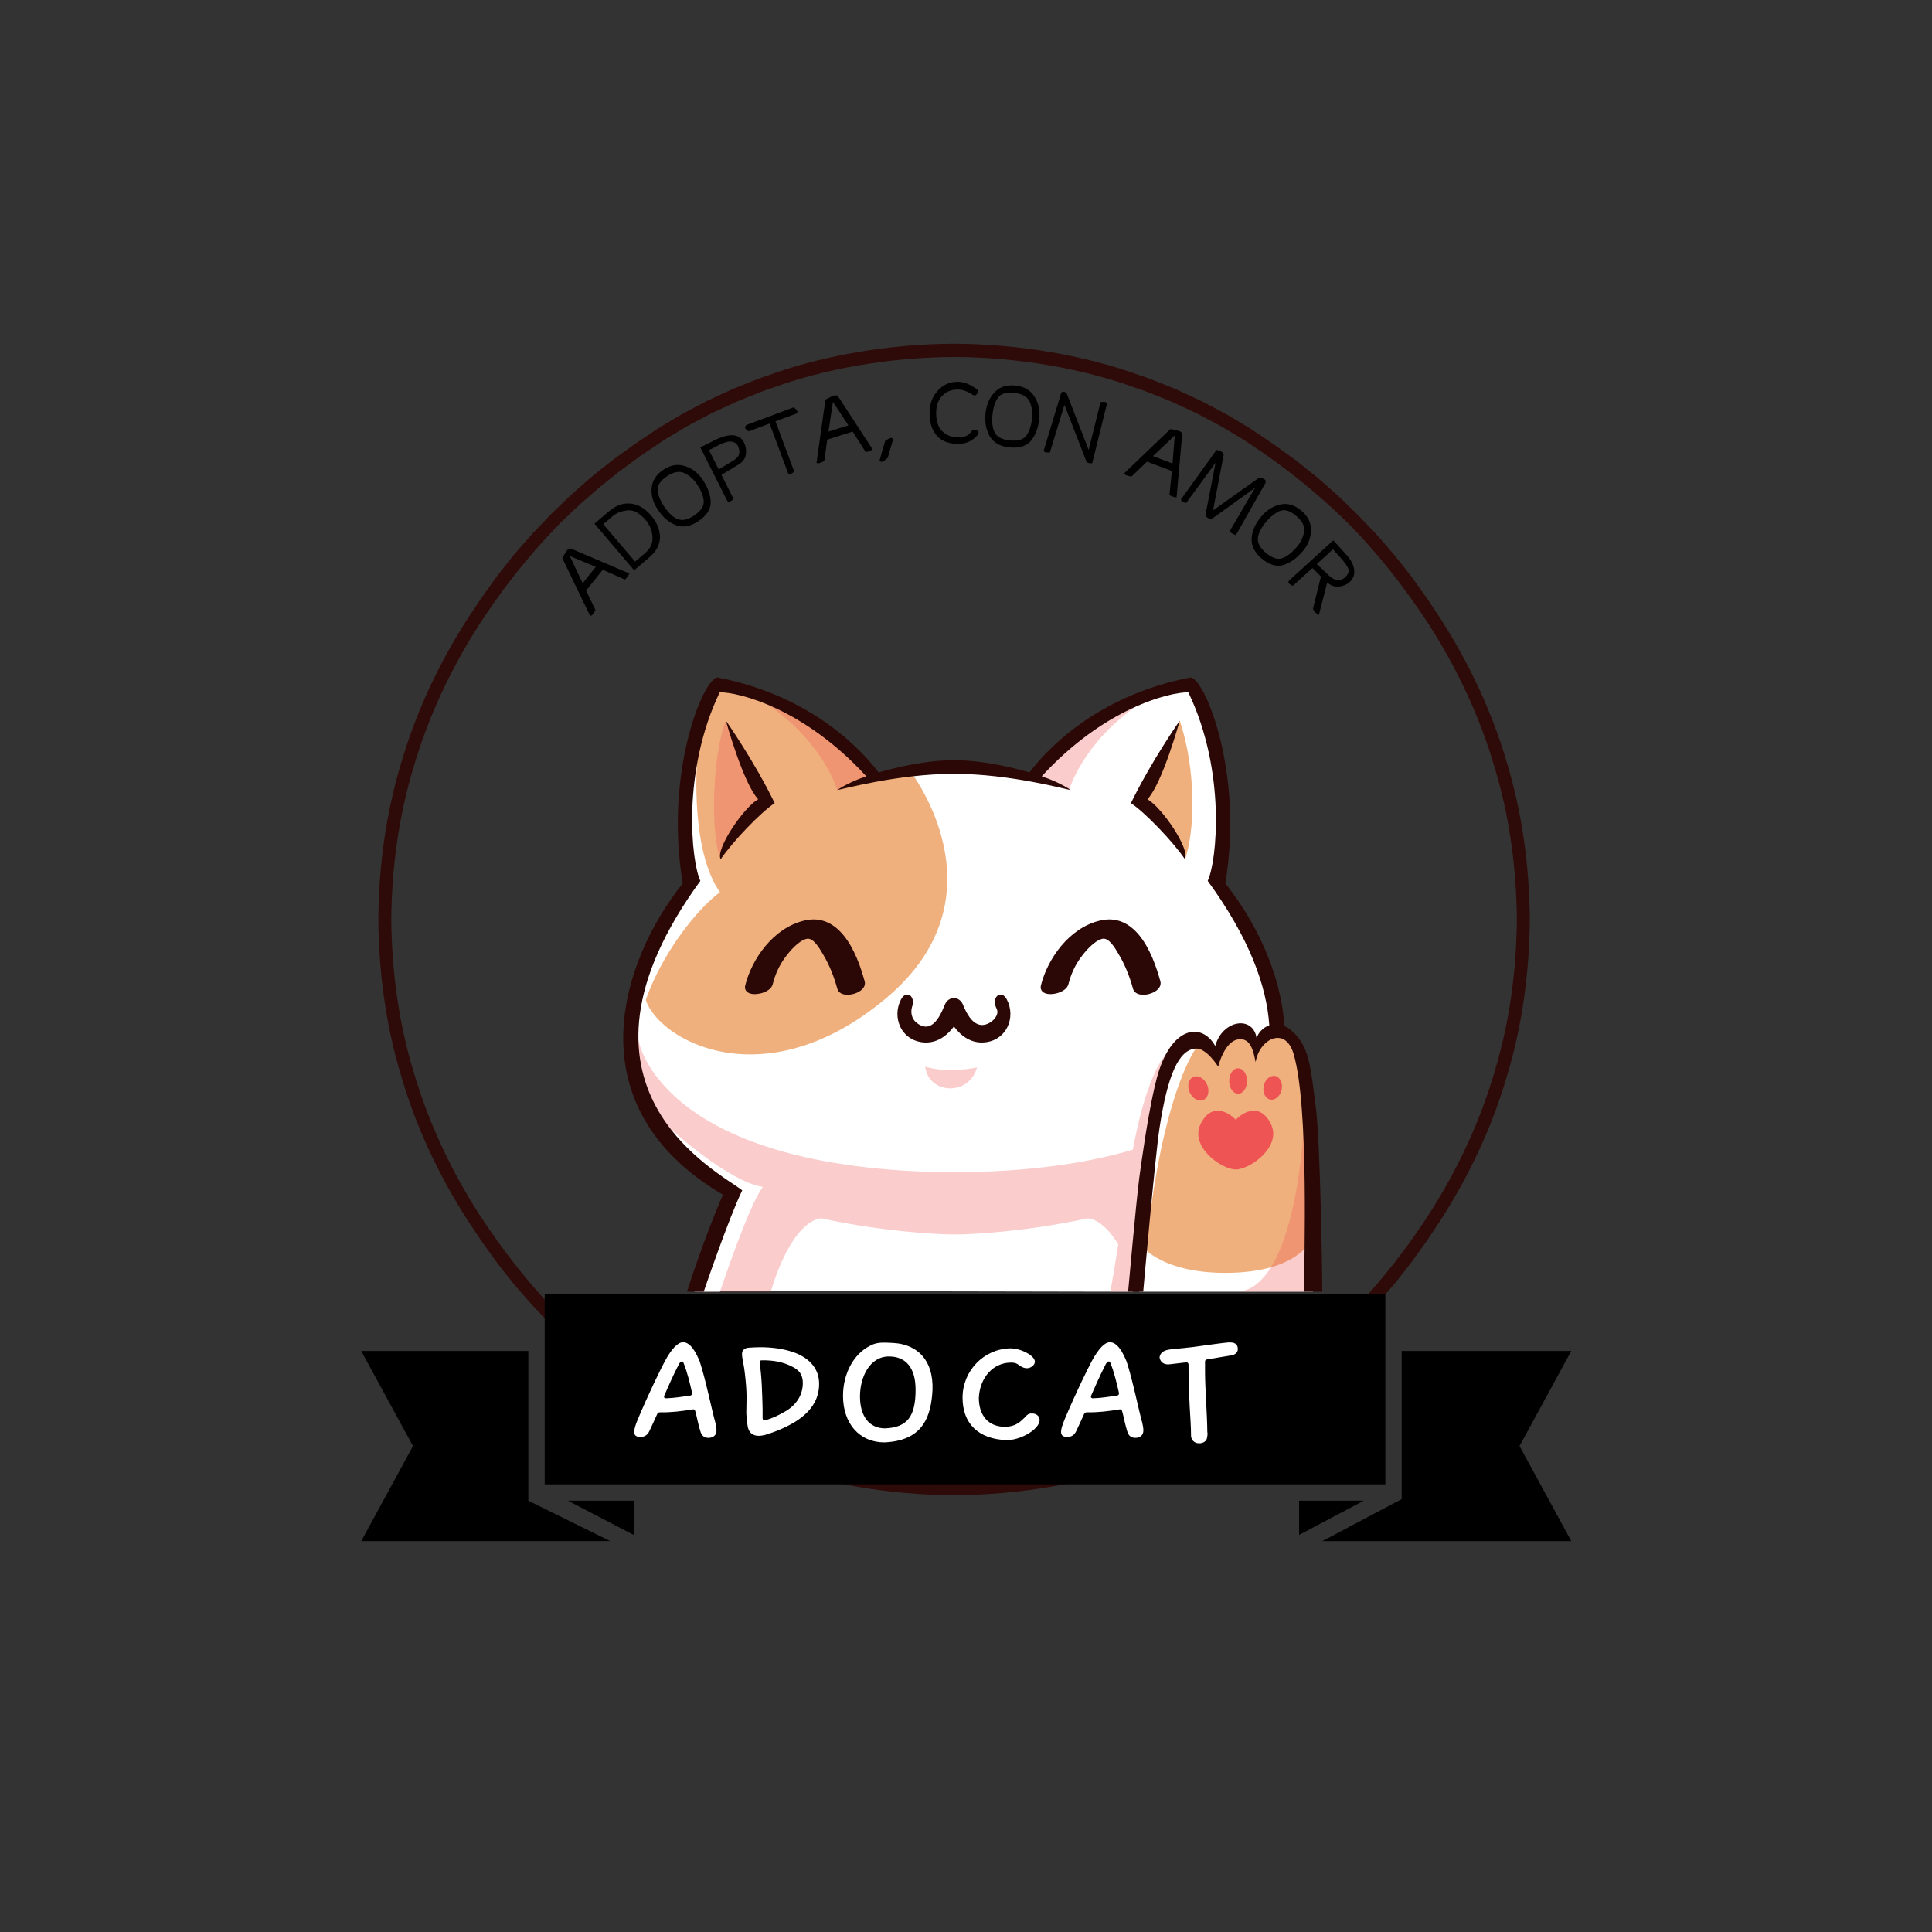 <svg xmlns="http://www.w3.org/2000/svg" xmlns:xlink="http://www.w3.org/1999/xlink" width="500" zoomAndPan="magnify" viewBox="0 0 375 375" height="500" preserveAspectRatio="xMidYMid meet" version="1.0"><rect x="0" y="0" width="375" height="375" fill="#333333" stroke="none"/><defs><g/><clipPath id="766a265f57"><path d="M 73.434 66.719 L 296.934 66.719 L 296.934 290.219 L 73.434 290.219 Z M 73.434 66.719 " clip-rule="nonzero"/></clipPath><clipPath id="6ccc8610e6"><path d="M 122 132 L 256 132 L 256 250.734 L 122 250.734 Z M 122 132 " clip-rule="nonzero"/></clipPath><clipPath id="0ecfc6d7b0"><path d="M 123 136 L 255 136 L 255 250.734 L 123 250.734 Z M 123 136 " clip-rule="nonzero"/></clipPath><clipPath id="38c4df9139"><path d="M 122 148 L 233 148 L 233 250.734 L 122 250.734 Z M 122 148 " clip-rule="nonzero"/></clipPath><clipPath id="5b9e9a8186"><path d="M 120 131.484 L 256.672 131.484 L 256.672 250.734 L 120 250.734 Z M 120 131.484 " clip-rule="nonzero"/></clipPath><clipPath id="66eddd01cc"><path d="M 256 262 L 305 262 L 305 299.133 L 256 299.133 Z M 256 262 " clip-rule="nonzero"/></clipPath><clipPath id="866903bf9d"><path d="M 105 251.133 L 269 251.133 L 269 289 L 105 289 Z M 105 251.133 " clip-rule="nonzero"/></clipPath><clipPath id="5f129e0ffe"><path d="M 70 262 L 119 262 L 119 299.133 L 70 299.133 Z M 70 262 " clip-rule="nonzero"/></clipPath></defs><g clip-path="url(#766a265f57)"><path fill="#2e0a08" d="M 290.02 208.266 C 287.188 217.91 282.859 227.062 277.492 235.492 C 273.059 242.352 268.02 248.797 262.355 254.664 C 261.625 255.465 260.809 256.18 260.027 256.938 C 259.238 257.68 258.469 258.445 257.664 259.172 L 255.207 261.305 L 253.98 262.375 L 252.707 263.387 L 250.164 265.418 C 249.305 266.074 248.414 266.699 247.543 267.344 C 245.816 268.664 243.984 269.824 242.188 271.043 C 241.93 271.219 241.656 271.402 241.371 271.594 C 241.078 271.77 240.777 271.949 240.457 272.141 C 239.824 272.52 239.145 272.93 238.418 273.363 C 236.98 274.262 235.285 275.113 233.453 276.086 C 232.992 276.324 232.527 276.582 232.039 276.816 C 231.551 277.047 231.051 277.277 230.543 277.512 C 229.523 277.984 228.469 278.473 227.379 278.977 C 225.145 279.848 222.816 280.895 220.277 281.711 C 210.254 285.344 197.742 287.59 185.184 287.645 C 172.629 287.59 160.117 285.344 150.094 281.711 C 147.551 280.895 145.227 279.848 142.992 278.977 C 141.902 278.473 140.848 277.984 139.828 277.512 C 139.32 277.277 138.82 277.047 138.328 276.816 C 137.84 276.586 137.379 276.324 136.918 276.086 C 135.086 275.113 133.387 274.262 131.953 273.363 C 131.227 272.93 130.547 272.52 129.91 272.141 C 129.594 271.953 129.289 271.77 128.996 271.594 C 128.715 271.402 128.441 271.219 128.184 271.047 C 121.363 266.574 114.953 261.496 109.129 255.793 C 102.984 249.656 97.613 242.781 92.879 235.492 C 87.508 227.062 83.184 217.91 80.348 208.266 C 77.398 198.648 76.035 188.559 75.945 178.469 C 76.035 168.375 77.398 158.285 80.348 148.672 C 83.184 139.023 87.508 129.871 92.875 121.445 C 97.309 114.586 102.348 108.137 108.012 102.273 C 108.746 101.473 109.562 100.754 110.34 100 C 111.129 99.258 111.898 98.488 112.707 97.766 L 115.16 95.629 L 116.387 94.562 L 117.66 93.551 L 120.203 91.52 C 121.066 90.859 121.953 90.238 122.828 89.594 C 124.551 88.273 126.387 87.113 128.184 85.891 C 128.441 85.715 128.711 85.535 128.996 85.344 C 129.289 85.168 129.594 84.984 129.91 84.793 C 130.543 84.414 131.227 84.008 131.953 83.574 C 133.387 82.672 135.086 81.824 136.918 80.848 C 137.379 80.613 137.84 80.352 138.328 80.117 C 138.82 79.891 139.316 79.66 139.828 79.422 C 140.848 78.953 141.902 78.465 142.992 77.961 C 145.223 77.086 147.551 76.039 150.09 75.227 C 160.117 71.59 172.629 69.344 185.184 69.293 C 197.738 69.344 210.254 71.59 220.277 75.227 C 222.816 76.039 225.145 77.086 227.379 77.961 C 228.469 78.465 229.523 78.953 230.539 79.422 C 231.051 79.66 231.551 79.891 232.039 80.117 C 232.527 80.352 232.988 80.613 233.449 80.848 C 235.281 81.824 236.98 82.672 238.414 83.574 C 239.141 84.008 239.824 84.414 240.457 84.793 C 240.773 84.984 241.078 85.168 241.371 85.344 C 241.656 85.535 241.926 85.715 242.188 85.891 C 249.008 90.359 255.414 95.438 261.242 101.141 C 267.383 107.277 272.754 114.152 277.492 121.441 C 282.859 129.871 287.188 139.023 290.02 148.672 C 292.973 158.285 294.336 168.375 294.422 178.469 C 294.336 188.559 292.973 198.648 290.02 208.266 Z M 296.934 178.395 L 296.93 178.383 C 296.84 168.082 295.453 157.77 292.453 147.941 C 289.566 138.078 285.145 128.719 279.629 120.121 L 276.98 116.137 C 276.98 116.137 276.215 115.066 275.066 113.461 C 273.961 111.82 272.266 109.801 270.652 107.723 C 268.91 105.75 267.238 103.711 265.832 102.324 C 264.469 100.898 263.559 99.949 263.559 99.949 C 263.559 99.949 263.328 99.715 262.914 99.316 C 262.5 98.914 261.91 98.344 261.199 97.66 C 259.816 96.25 257.805 94.551 255.836 92.805 C 254.824 91.965 253.781 91.16 252.82 90.387 C 252.34 90.004 251.871 89.633 251.43 89.281 C 250.973 88.949 250.539 88.637 250.137 88.348 C 248.535 87.191 247.469 86.426 247.469 86.426 C 247.469 86.426 247.238 86.234 246.863 85.992 C 246.488 85.742 245.992 85.41 245.496 85.078 C 244.504 84.414 243.512 83.75 243.512 83.75 C 243.246 83.57 242.969 83.383 242.68 83.188 C 242.379 83.004 242.07 82.816 241.746 82.621 C 241.098 82.23 240.398 81.812 239.66 81.367 C 238.191 80.445 236.457 79.57 234.582 78.574 C 234.109 78.328 233.637 78.062 233.137 77.824 C 232.637 77.59 232.125 77.352 231.605 77.109 C 230.562 76.625 229.484 76.125 228.367 75.609 C 226.086 74.711 223.703 73.641 221.102 72.805 C 210.844 69.078 198.031 66.77 185.184 66.719 C 172.336 66.77 159.527 69.078 149.266 72.805 C 146.668 73.641 144.285 74.711 142 75.609 C 140.887 76.125 139.805 76.625 138.762 77.109 C 138.242 77.352 137.73 77.59 137.23 77.824 C 136.73 78.062 136.258 78.328 135.785 78.574 C 133.91 79.57 132.176 80.445 130.711 81.367 C 129.969 81.812 129.273 82.234 128.621 82.621 C 128.301 82.816 127.988 83.008 127.691 83.188 C 127.398 83.383 127.121 83.57 126.855 83.75 C 126.855 83.75 125.863 84.414 124.871 85.078 C 124.375 85.41 123.879 85.742 123.508 85.992 C 123.133 86.234 122.898 86.426 122.898 86.426 C 122.898 86.426 121.832 87.191 120.23 88.348 C 119.832 88.637 119.398 88.949 118.941 89.281 C 118.496 89.633 118.031 90.004 117.547 90.387 C 116.586 91.16 115.547 91.965 114.535 92.805 C 112.562 94.551 110.555 96.25 109.168 97.66 C 108.461 98.344 107.871 98.914 107.457 99.316 C 107.039 99.715 106.812 99.949 106.812 99.949 C 106.812 99.949 105.902 100.898 104.535 102.324 C 103.129 103.711 101.461 105.75 99.719 107.723 C 98.102 109.801 96.406 111.82 95.305 113.461 C 94.152 115.066 93.387 116.141 93.387 116.141 L 90.738 120.121 C 85.227 128.719 80.805 138.078 77.918 147.941 C 74.914 157.77 73.527 168.082 73.438 178.387 L 73.438 178.395 L 73.434 178.469 L 73.438 178.543 L 73.438 178.551 C 73.527 188.855 74.914 199.164 77.918 208.996 C 80.805 218.855 85.227 228.219 90.738 236.812 L 93.387 240.797 C 93.387 240.797 94.156 241.867 95.305 243.477 C 96.41 245.113 98.102 247.137 99.719 249.215 C 101.461 251.188 103.129 253.223 104.535 254.613 C 105.902 256.035 106.812 256.988 106.812 256.988 C 106.812 256.988 107.039 257.223 107.457 257.621 C 107.871 258.02 108.461 258.594 109.168 259.277 C 110.555 260.688 112.562 262.387 114.535 264.129 C 115.547 264.969 116.586 265.773 117.547 266.547 C 118.031 266.934 118.496 267.305 118.941 267.656 C 119.398 267.984 119.832 268.297 120.23 268.586 C 121.832 269.742 122.898 270.512 122.898 270.512 C 122.898 270.512 123.133 270.699 123.508 270.941 C 123.879 271.191 124.375 271.523 124.871 271.855 C 125.863 272.523 126.859 273.188 126.859 273.188 C 127.121 273.363 127.398 273.555 127.691 273.746 C 127.988 273.93 128.301 274.117 128.625 274.312 C 129.273 274.703 129.969 275.121 130.711 275.566 C 132.176 276.492 133.914 277.363 135.789 278.363 C 136.258 278.605 136.734 278.875 137.23 279.113 C 137.73 279.348 138.242 279.586 138.762 279.828 C 139.805 280.309 140.887 280.809 142 281.328 C 144.285 282.227 146.668 283.297 149.266 284.133 C 159.527 287.859 172.336 290.168 185.184 290.219 C 198.031 290.168 210.844 287.859 221.105 284.133 C 223.703 283.297 226.086 282.223 228.371 281.324 C 229.484 280.809 230.562 280.309 231.605 279.828 C 232.125 279.586 232.637 279.348 233.141 279.113 C 233.637 278.875 234.109 278.605 234.582 278.363 C 236.457 277.363 238.191 276.492 239.66 275.566 C 240.402 275.121 241.098 274.703 241.746 274.312 C 242.07 274.117 242.383 273.93 242.68 273.746 C 242.969 273.551 243.246 273.363 243.512 273.188 C 243.512 273.188 244.504 272.523 245.496 271.855 C 245.992 271.523 246.488 271.191 246.863 270.941 C 247.238 270.699 247.469 270.512 247.469 270.512 C 247.469 270.512 248.535 269.742 250.137 268.586 C 250.539 268.297 250.973 267.984 251.43 267.656 C 251.871 267.305 252.34 266.934 252.82 266.547 C 253.781 265.773 254.824 264.969 255.836 264.129 C 257.805 262.387 259.816 260.688 261.199 259.277 C 261.91 258.594 262.5 258.02 262.914 257.621 C 263.328 257.223 263.559 256.988 263.559 256.988 C 263.559 256.988 264.469 256.035 265.832 254.613 C 267.238 253.223 268.91 251.188 270.652 249.215 C 272.266 247.137 273.961 245.113 275.066 243.477 C 276.215 241.867 276.98 240.797 276.98 240.797 L 279.629 236.812 C 285.145 228.219 289.566 218.855 292.453 208.996 C 295.453 199.164 296.84 188.855 296.93 178.551 L 296.934 178.543 L 296.934 178.395 " fill-opacity="1" fill-rule="nonzero"/></g><g clip-path="url(#6ccc8610e6)"><path fill="#ffffff" d="M 255.336 241.426 L 254.859 250.723 L 221.113 250.723 L 221.711 241.426 Z M 247.59 200.684 C 247.59 200.684 248.449 185.504 235.719 169.777 C 238.637 155.246 234.723 135.777 231.012 132.914 C 223.996 133.324 209.348 138.473 201.211 151.422 C 192.973 148.48 181.344 147.703 169.617 150.641 C 169.617 150.641 155.738 136.02 139.461 132.914 C 131.566 138.691 134.039 166.84 133.957 170.379 C 128.453 180.219 107.633 210.289 141.855 231.379 C 137.309 243.105 135.5 250.559 135.5 250.559 L 219.879 250.723 C 219.879 250.723 221.438 234.23 223.113 226.07 C 224.789 217.91 226.348 204.223 229.93 202.621 C 233.512 201.016 236.312 204.82 236.312 204.82 C 236.312 204.82 240.359 194.859 243.523 203.742 C 242.613 200.379 247.59 200.684 247.59 200.684 Z M 247.59 200.684 " fill-opacity="1" fill-rule="nonzero"/></g><path fill="#efb07d" d="M 225.301 213.344 C 227.934 200.02 233.32 201.34 236.312 204.82 C 236.789 200.738 241.098 199.418 243.609 202.66 C 253.305 193.059 254.859 221.547 254.859 221.547 L 254.859 239.984 C 254.859 239.984 252.688 247.066 237.809 247.066 C 224.824 247.066 221.113 241.305 221.113 241.305 C 221.113 241.305 222.668 226.664 225.301 213.344 Z M 170.035 150.812 C 167.164 146.504 148.676 131.484 139.703 132.93 C 129.531 144.691 134.438 170.379 134.438 170.379 C 134.438 170.379 126.035 181.645 125.035 192.531 C 125.359 200.562 147.125 214.625 172.012 193.734 C 195.66 173.879 176.617 149.613 176.617 149.613 C 176.617 149.613 173.387 149.84 170.035 150.812 Z M 228.98 139.891 L 221.113 155.895 C 221.113 155.895 228.141 161.734 229.992 166.773 C 231.844 161.973 232.336 149.73 228.98 139.891 Z M 228.98 139.891 " fill-opacity="1" fill-rule="nonzero"/><g clip-path="url(#0ecfc6d7b0)"><path fill="#ef5454" d="M 254.859 250.723 C 254.859 250.723 254.859 250.723 240.32 250.723 C 251.629 249.695 253.008 219.105 253.008 219.105 Z M 148.16 155.895 C 148.16 155.895 141.934 142.93 140.898 139.891 C 138.266 146.293 137.832 162.293 139.883 166.773 C 143.922 161.844 148.16 155.895 148.16 155.895 Z M 219.941 250.723 C 221.273 242.355 223.102 230.848 224.574 221.57 C 224.566 221.57 224.559 221.574 224.551 221.578 L 226.059 204.918 C 225.961 205.035 225.84 205.199 225.691 205.414 C 224.551 207.066 221.969 211.828 219.883 223.145 C 211.34 225.695 200.086 227.449 185.27 227.551 C 127.828 227.156 123.918 201.891 123.918 201.891 C 123.918 201.891 122.879 205.301 125.086 210.863 C 124.441 210.32 123.953 209.887 123.684 209.621 C 125.375 222.383 141.938 232.227 141.938 232.227 L 135.5 250.723 C 135.5 250.723 142.254 250.723 149.594 250.723 C 154.062 236.094 159.461 236.48 159.461 236.48 C 170.707 238.949 181.504 239.613 185.27 239.613 C 189.039 239.613 199.836 238.949 211.082 236.48 C 211.082 236.48 213.844 236.285 217.051 241.52 C 215.883 248.973 215.508 250.715 215.508 250.715 Z M 200.902 151.422 L 207.527 153.332 C 207.527 153.332 210 144.406 220.809 136.867 C 213.27 138.93 205.133 144.395 200.902 151.422 Z M 149.207 136.867 C 160.02 144.406 162.492 153.332 162.492 153.332 L 169.113 151.422 C 164.887 144.395 156.746 138.93 149.207 136.867 Z M 189.641 207.184 C 189.641 207.184 184.219 208.434 179.59 207.047 C 180.227 212.383 188.047 212.863 189.641 207.184 Z M 189.641 207.184 " fill-opacity="0.298" fill-rule="nonzero"/></g><g clip-path="url(#38c4df9139)"><path fill="#ffffff" d="M 135.266 148.461 C 135.266 148.461 134.055 165.184 139.75 173.18 C 133.719 177.578 123.379 191.867 123.672 203.5 C 121.395 195.941 124.66 183.016 133.676 171.457 C 132.762 164.613 133.676 155.203 135.266 148.461 Z M 223.348 234.914 C 226.578 210.879 232.098 203.52 232.098 203.52 C 223.016 201.062 222.512 224.223 223.348 234.914 Z M 130.148 219.105 C 130.148 219.105 141.258 229.305 148.078 230.383 C 145.328 233.863 139.75 250.723 139.75 250.723 L 134.797 250.723 L 141.258 231.824 C 141.258 231.824 130.402 226.434 130.148 219.105 Z M 130.148 219.105 " fill-opacity="1" fill-rule="nonzero"/></g><g clip-path="url(#5b9e9a8186)"><path fill="#2b0806" d="M 256.652 250.723 C 255.129 250.723 253.125 250.723 253.125 250.723 C 253.094 244.875 254.121 214.664 251.062 204.484 C 249.445 199.098 244.402 201.672 243.719 206.16 C 243.262 203.906 242.742 201.484 240.449 201.727 C 237.613 202.02 236.453 207.043 236.453 207.043 C 236.453 207.043 234.18 203.383 232.098 203.52 C 228.809 203.738 226.645 208.582 225.066 218.898 C 224.18 224.695 221.898 250.723 221.898 250.723 L 218.965 250.723 C 218.965 250.723 220.578 232.781 221.098 228.895 L 221.109 228.785 L 221.527 225.754 C 222.473 219.094 223.527 213.055 224.539 209.234 C 227.184 199.289 233.176 198.242 235.879 203.02 C 237.266 197.898 243.281 197.043 243.914 201.551 C 244.113 200.609 245.051 199.477 246.367 199.004 C 245.844 191.324 242.492 182.059 234.414 170.977 C 236.18 167.254 238.062 149.75 230.648 134.371 C 226.898 134.371 214.336 137.449 202.207 150.672 C 204.27 151.387 206.207 152.262 207.832 153.332 C 207.328 153.352 196.25 150.199 185.176 150.199 C 174.098 150.199 163.023 153.352 162.52 153.332 C 164.145 152.262 166.082 151.387 168.141 150.672 C 156.016 137.449 143.453 134.371 139.703 134.371 C 132.285 149.75 134.172 167.254 135.938 170.977 C 106.676 211.129 139.406 227.398 144.07 231.043 C 141.438 236.445 136.59 250.723 136.59 250.723 L 133.34 250.723 C 133.34 250.723 136.484 240.773 140.312 231.891 C 111.102 214.664 120.555 186.457 132.523 171.457 C 128.934 150.215 136.352 131.969 139.223 131.484 C 158.254 135.137 167.977 146.508 170.523 149.926 C 173.941 148.965 179.555 147.562 185.176 147.559 C 190.785 147.559 196.402 148.961 199.828 149.926 C 202.371 146.508 212.098 135.137 231.125 131.484 C 234 131.969 241.418 150.215 237.828 171.457 C 243.508 178.574 248.613 188.668 249.297 199.148 C 250.281 199.586 251.32 200.441 252.34 201.902 C 254.242 204.629 254.531 208.148 255.43 215.234 C 256.258 221.777 256.652 246.855 256.652 250.723 Z M 228.98 139.891 C 228.98 139.891 223.523 147.637 219.512 155.887 C 222.203 157.652 227.734 163.414 229.992 166.773 C 231.059 164.855 225.531 156.711 222.715 155.133 C 225.645 152.012 228.98 139.891 228.98 139.891 Z M 140.898 139.891 C 140.898 139.891 146.355 147.637 150.367 155.887 C 147.676 157.652 142.145 163.414 139.883 166.773 C 138.82 164.855 144.348 156.711 147.16 155.133 C 144.23 152.012 140.898 139.891 140.898 139.891 Z M 156.121 178.68 C 150.031 180.121 145.902 186.219 144.645 191.273 C 144.453 192.043 144.867 192.656 145.719 192.867 C 147.102 193.215 149.617 192.508 149.988 191.023 C 150.473 189.078 151.293 187.316 152.434 185.781 C 153.289 184.625 154.965 182.629 156.543 182.23 C 157.812 181.914 159.027 183.996 159.68 185.113 L 159.832 185.379 C 160.949 187.27 161.855 189.461 162.516 191.895 C 162.75 192.746 163.586 193.082 164.508 193.082 C 164.895 193.082 165.297 193.023 165.676 192.918 C 167.227 192.496 168.113 191.484 167.832 190.461 C 165.395 181.516 161.344 177.441 156.121 178.68 Z M 225.227 190.461 C 222.789 181.516 218.738 177.441 213.516 178.68 C 207.422 180.121 203.297 186.219 202.039 191.273 C 201.922 191.742 202.031 192.168 202.344 192.469 C 203.004 193.105 204.316 193.023 205.242 192.758 C 206.395 192.426 207.191 191.777 207.383 191.023 C 207.863 189.078 208.688 187.316 209.824 185.781 C 210.684 184.625 212.359 182.629 213.938 182.23 C 215.207 181.914 216.422 183.996 217.074 185.117 L 217.227 185.379 C 218.344 187.27 219.246 189.461 219.91 191.895 C 220.059 192.434 220.488 192.824 221.121 192.992 C 221.363 193.055 221.629 193.086 221.902 193.086 C 222.93 193.086 224.102 192.664 224.75 192.008 C 225.203 191.547 225.371 190.996 225.227 190.461 Z M 193.77 193.152 C 193.121 193.496 192.816 194.609 193.449 195.801 C 193.816 196.492 193.422 197.207 193.156 197.57 C 192.461 198.523 191.207 199.102 190.246 198.922 C 188.586 198.609 187.59 196.656 186.906 194.988 C 186.586 194.211 185.914 193.727 185.152 193.727 C 184.395 193.727 183.723 194.211 183.402 194.988 C 182.84 196.355 181.793 198.906 180.062 199.23 C 179.328 199.367 178.41 199.012 177.676 198.305 C 176.594 197.211 176.918 195.785 177.035 195.395 C 177.047 195.367 177.055 195.336 177.066 195.297 L 177.32 194.621 L 177.191 194.621 C 177.227 193.918 176.945 193.312 176.441 193.109 C 176.012 192.934 175.375 193.066 174.895 193.973 C 174 195.656 173.953 197.66 174.762 199.332 C 175.516 200.883 176.934 201.949 178.652 202.254 C 181.117 202.695 183.355 201.648 185.152 199.23 C 186.684 201.289 188.531 202.352 190.566 202.352 C 190.926 202.352 191.285 202.32 191.652 202.254 C 193.371 201.949 194.789 200.883 195.543 199.332 C 196.355 197.66 196.305 195.656 195.41 193.973 C 194.891 192.996 194.203 192.922 193.77 193.152 Z M 193.77 193.152 " fill-opacity="1" fill-rule="nonzero"/></g><path fill="#ef5454" d="M 239.859 217.344 C 238.965 216.332 235.387 213.598 233.086 218.062 C 230.785 222.527 237.066 226.992 239.859 226.992 C 242.656 226.992 248.938 222.527 246.637 218.062 C 244.336 213.598 240.754 216.332 239.859 217.344 Z M 242.055 209.82 C 242.055 208.457 241.277 207.355 240.32 207.355 C 239.359 207.355 238.582 208.457 238.582 209.82 C 238.582 211.184 239.359 212.289 240.32 212.289 C 241.277 212.289 242.055 211.184 242.055 209.82 Z M 247.441 208.836 C 246.469 208.688 245.492 209.598 245.266 210.867 C 245.035 212.137 245.641 213.285 246.613 213.434 C 247.586 213.582 248.559 212.672 248.789 211.402 C 249.016 210.133 248.414 208.984 247.441 208.836 Z M 233.406 213.555 C 234.391 213.27 234.828 212.012 234.383 210.742 C 233.938 209.477 232.781 208.68 231.797 208.965 C 230.812 209.254 230.375 210.512 230.82 211.777 C 231.266 213.047 232.422 213.84 233.406 213.555 Z M 233.406 213.555 " fill-opacity="1" fill-rule="nonzero"/><g clip-path="url(#66eddd01cc)"><path fill="#000000" d="M 272.066 262.215 L 272.066 290.973 L 256.668 299.125 L 304.988 299.125 L 294.938 280.672 L 304.988 262.215 L 272.066 262.215 " fill-opacity="1" fill-rule="nonzero"/></g><path fill="#000000" d="M 252.152 291.285 L 252.152 297.926 L 264.703 291.285 Z M 252.152 291.285 " fill-opacity="1" fill-rule="nonzero"/><g clip-path="url(#866903bf9d)"><path fill="#000000" d="M 268.895 251.145 L 105.723 251.145 L 105.723 288.113 L 268.895 288.113 L 268.895 251.145 " fill-opacity="1" fill-rule="nonzero"/></g><g clip-path="url(#5f129e0ffe)"><path fill="#000000" d="M 102.551 291.285 L 102.551 262.215 L 70.109 262.223 L 80.16 280.672 L 70.117 299.133 L 118.418 299.117 L 102.551 291.285 " fill-opacity="1" fill-rule="nonzero"/></g><path fill="#000000" d="M 122.984 297.922 L 123.035 291.285 L 110.238 291.285 Z M 122.984 297.922 " fill-opacity="1" fill-rule="nonzero"/><g fill="#ffffff" fill-opacity="1"><g transform="translate(121.523, 279.265)"><g><path d="M 15.973 -0.176 C 16.938 -0.176 17.551 -0.703 17.551 -1.625 C 17.551 -2.062 17.465 -2.543 17.332 -3.117 C 16.629 -5.574 15.488 -11.363 14.305 -14.961 C 13.602 -16.672 12.547 -18.734 11.059 -18.734 C 10.047 -18.734 8.863 -17.508 7.547 -15.094 C 6.625 -13.34 4.43 -8.906 2.238 -3.688 C 1.402 -1.625 1.141 -0.352 2.766 -0.352 C 3.598 -0.352 4.168 -0.703 4.562 -1.578 C 4.957 -2.371 5.441 -3.512 6.055 -4.828 C 6.188 -5.047 6.363 -5.133 6.582 -5.133 C 8.73 -5.09 10.836 -5.352 12.945 -5.703 C 13.207 -5.746 13.383 -5.617 13.426 -5.352 L 13.602 -4.695 C 13.863 -3.598 14.086 -2.5 14.434 -1.402 C 14.656 -0.613 15.18 -0.176 15.973 -0.176 Z M 7.414 -8.379 C 8.074 -9.871 8.949 -11.934 10.223 -14.434 C 10.531 -15.004 10.926 -15.18 11.102 -14.832 C 11.891 -12.945 12.375 -10.793 12.812 -8.906 C 12.855 -8.645 12.723 -8.426 12.461 -8.379 C 10.883 -8.16 9.348 -7.898 7.766 -7.855 C 7.414 -7.855 7.285 -8.074 7.414 -8.379 Z M 7.414 -8.379 "/></g></g></g><g fill="#ffffff" fill-opacity="1"><g transform="translate(140.647, 279.265)"><g><path d="M 6.625 -0.57 C 7.02 -0.57 7.461 -0.656 7.855 -0.746 C 9.871 -1.359 11.758 -2.148 13.469 -3.16 C 16.629 -5.047 18.383 -7.547 18.34 -10.707 C 18.34 -13.469 16.629 -15.488 13.82 -16.629 C 11.629 -17.465 9.301 -17.77 6.887 -17.77 C 6.188 -17.77 5.527 -17.727 4.828 -17.684 C 3.992 -17.684 3.379 -17.242 3.379 -16.543 C 3.379 -15.312 3.688 -14.918 3.949 -12.504 C 4.125 -11.012 4.258 -9.52 4.258 -8.031 L 4.211 -4.957 C 4.211 -4.605 4.43 -2.895 4.43 -2.719 C 4.562 -1.316 5.352 -0.57 6.625 -0.57 Z M 7.371 -3.949 C 7.371 -4.562 7.371 -5.223 7.371 -5.879 C 7.285 -8.863 7.238 -11.848 6.801 -14.742 C 6.758 -15.051 6.887 -15.227 7.195 -15.227 C 9.477 -15.27 11.406 -14.875 13.031 -14.039 C 14.523 -13.34 15.18 -12.375 15.18 -10.836 C 15.18 -8.555 13.996 -6.625 11.848 -5.352 C 10.574 -4.605 9.348 -3.992 7.898 -3.598 C 7.59 -3.512 7.414 -3.641 7.371 -3.949 Z M 7.371 -3.949 "/></g></g></g><g fill="#ffffff" fill-opacity="1"><g transform="translate(160.91, 279.265)"><g><path d="M 10.75 0.703 C 17.637 0.395 19.523 -3.512 20.008 -8.336 C 20.664 -14.48 17.77 -18.34 12.328 -18.605 C 10.441 -18.691 9.258 -18.777 7.941 -18.035 C 4.781 -16.453 2.719 -12.637 2.719 -8.336 C 2.719 -2.941 5.922 0.703 10.75 0.703 Z M 10.883 -2.02 C 7.766 -2.02 6.012 -4.43 6.012 -8.203 C 6.012 -11.977 7.898 -15.973 11.629 -15.973 C 14.961 -15.973 16.805 -13.734 16.805 -9.52 C 16.805 -4.43 15.27 -2.195 10.883 -2.02 Z M 10.883 -2.02 "/></g></g></g><g fill="#ffffff" fill-opacity="1"><g transform="translate(183.805, 279.265)"><g><path d="M 11.496 0.262 C 14.215 0.352 17.988 -1.844 17.988 -3.641 C 17.988 -4.387 17.332 -4.914 16.496 -4.914 C 15.84 -4.914 15.531 -4.652 15.227 -4.258 C 15.094 -4.125 14.875 -3.906 14.523 -3.598 C 13.602 -2.719 12.504 -2.324 11.234 -2.324 C 8.117 -2.324 6.188 -4.43 6.188 -7.941 C 6.363 -11.891 8.996 -14.785 12.418 -14.785 C 12.988 -14.785 13.34 -14.699 13.645 -14.523 C 13.996 -14.305 14.172 -14.129 14.523 -13.953 C 14.785 -13.82 15.094 -13.691 15.531 -13.691 C 16.277 -13.691 17.066 -14.305 17.066 -14.961 C 17.066 -16.148 14.262 -17.594 12.242 -17.551 C 7.109 -17.418 3.027 -13.164 3.027 -7.984 C 3.027 -2.941 6.098 0.043 11.496 0.262 Z M 11.496 0.262 "/></g></g></g><g fill="#ffffff" fill-opacity="1"><g transform="translate(204.376, 279.265)"><g><path d="M 15.973 -0.176 C 16.938 -0.176 17.551 -0.703 17.551 -1.625 C 17.551 -2.062 17.465 -2.543 17.332 -3.117 C 16.629 -5.574 15.488 -11.363 14.305 -14.961 C 13.602 -16.672 12.547 -18.734 11.059 -18.734 C 10.047 -18.734 8.863 -17.508 7.547 -15.094 C 6.625 -13.34 4.43 -8.906 2.238 -3.688 C 1.402 -1.625 1.141 -0.352 2.766 -0.352 C 3.598 -0.352 4.168 -0.703 4.562 -1.578 C 4.957 -2.371 5.441 -3.512 6.055 -4.828 C 6.188 -5.047 6.363 -5.133 6.582 -5.133 C 8.73 -5.09 10.836 -5.352 12.945 -5.703 C 13.207 -5.746 13.383 -5.617 13.426 -5.352 L 13.602 -4.695 C 13.863 -3.598 14.086 -2.5 14.434 -1.402 C 14.656 -0.613 15.18 -0.176 15.973 -0.176 Z M 7.414 -8.379 C 8.074 -9.871 8.949 -11.934 10.223 -14.434 C 10.531 -15.004 10.926 -15.18 11.102 -14.832 C 11.891 -12.945 12.375 -10.793 12.812 -8.906 C 12.855 -8.645 12.723 -8.426 12.461 -8.379 C 10.883 -8.16 9.348 -7.898 7.766 -7.855 C 7.414 -7.855 7.285 -8.074 7.414 -8.379 Z M 7.414 -8.379 "/></g></g></g><g fill="#ffffff" fill-opacity="1"><g transform="translate(223.499, 279.265)"><g><path d="M 9.258 0.879 C 10.09 0.879 10.707 0.438 10.793 -0.219 C 10.836 -0.527 10.883 -0.703 10.883 -0.922 C 10.883 -0.965 10.883 -1.008 10.883 -1.055 C 10.883 -1.141 10.836 -1.23 10.836 -1.359 C 10.836 -4.168 10.398 -10.047 10.398 -12.812 L 10.398 -14.961 C 10.398 -15.227 10.531 -15.355 10.793 -15.402 C 12.375 -15.664 13.953 -15.926 15.531 -16.191 C 16.277 -16.32 16.762 -16.762 16.762 -17.418 C 16.762 -18.43 16.059 -18.777 14.875 -18.691 C 13.734 -18.605 10.441 -18.121 9.742 -18.035 L 7.766 -17.77 L 3.949 -17.375 C 3.465 -17.332 2.895 -17.242 2.457 -17.023 C 1.887 -16.719 1.578 -16.234 1.578 -15.75 C 1.578 -15.621 1.625 -15.445 1.711 -15.312 C 1.973 -14.742 2.5 -14.434 3.289 -14.434 C 3.465 -14.434 4.082 -14.523 6.715 -14.832 C 7.02 -14.875 7.195 -14.656 7.195 -14.391 L 7.195 -13.207 C 7.195 -11.496 7.285 -8.82 7.414 -6.316 C 7.547 -4.168 7.68 -2.062 7.68 -0.613 C 7.68 -0.484 7.68 -0.395 7.723 -0.262 C 7.898 0.438 8.469 0.879 9.258 0.879 Z M 9.258 0.879 "/></g></g></g><g fill="#000000" fill-opacity="1"><g transform="translate(114.507, 119.959)"><g><path d="M -3.906 -12.031 L -1.406 -6.75 L 1.125 -9.938 Z M 2.484 -9.375 L -0.75 -5.328 L 1.078 -1.547 C 0.848 -1.129 0.648 -0.832 0.484 -0.656 C 0.348 -0.508 0.195 -0.438 0.031 -0.438 L -5.359 -11.609 C -4.93 -12.43 -4.602 -12.969 -4.375 -13.219 C -4.207 -13.395 -4.02 -13.5 -3.812 -13.531 L 7.656 -8.641 C 7.438 -8.211 7.223 -7.891 7.016 -7.672 C 6.859 -7.492 6.738 -7.441 6.656 -7.516 L 6.641 -7.531 Z M 2.484 -9.375 "/></g></g></g><g fill="#000000" fill-opacity="1"><g transform="translate(122.085, 111.671)"><g><path d="M 3.25 -10.719 C 2.039 -12.125 0.859 -12.754 -0.297 -12.609 C -1.453 -12.473 -2.363 -12.133 -3.031 -11.594 L -5 -9.922 L 1.188 -2.672 L 3.141 -4.328 C 4.16 -5.203 4.633 -6.242 4.562 -7.453 C 4.488 -8.672 4.051 -9.758 3.25 -10.719 Z M 4.297 -11.609 C 5.43 -10.266 6.004 -8.867 6.016 -7.422 C 6.023 -5.984 5.316 -4.656 3.891 -3.438 L 1 -0.984 L -6.703 -10.031 L -3.812 -12.484 C -2.5 -13.598 -1.117 -14.078 0.328 -13.922 C 1.773 -13.773 3.098 -13.004 4.297 -11.609 Z M 4.297 -11.609 "/></g></g></g><g fill="#000000" fill-opacity="1"><g transform="translate(130.469, 104.467)"><g><path d="M 4.859 -10.422 C 4.211 -11.398 3.406 -12.129 2.438 -12.609 C 1.477 -13.098 0.359 -12.922 -0.922 -12.078 C -2.254 -11.203 -2.891 -10.289 -2.828 -9.344 C -2.766 -8.406 -2.348 -7.352 -1.578 -6.188 C -0.754 -4.938 0.102 -4.117 1 -3.734 C 1.895 -3.348 2.953 -3.551 4.172 -4.344 C 5.535 -5.25 6.188 -6.188 6.125 -7.156 C 6.07 -8.125 5.648 -9.211 4.859 -10.422 Z M -2.797 -5.562 C -3.703 -6.926 -4.098 -8.32 -3.984 -9.75 C -3.867 -11.188 -3.086 -12.379 -1.641 -13.328 C -0.254 -14.234 1.133 -14.453 2.531 -13.984 C 3.938 -13.523 5.078 -12.633 5.953 -11.312 C 6.992 -9.719 7.5 -8.238 7.469 -6.875 C 7.438 -5.52 6.609 -4.312 4.984 -3.25 C 3.504 -2.27 2.082 -2.031 0.719 -2.531 C -0.633 -3.039 -1.805 -4.051 -2.797 -5.562 Z M -2.797 -5.562 "/></g></g></g><g fill="#000000" fill-opacity="1"><g transform="translate(140.094, 98.176)"><g><path d="M -0.594 -7.062 L 1.922 -8.578 C 2.785 -9.066 3.27 -9.566 3.375 -10.078 C 3.477 -10.586 3.398 -11.098 3.141 -11.609 C 2.898 -12.086 2.488 -12.367 1.906 -12.453 C 1.332 -12.535 0.566 -12.344 -0.391 -11.875 L -2.484 -10.797 Z M -4.156 -11.328 L -1.219 -12.812 C 0.25 -13.508 1.438 -13.797 2.344 -13.672 C 3.25 -13.555 3.898 -13.102 4.297 -12.312 C 4.672 -11.57 4.797 -10.781 4.672 -9.938 C 4.547 -9.102 4.039 -8.441 3.156 -7.953 L -0.062 -6 L 2.297 -1.312 C 2.016 -1.07 1.781 -0.906 1.594 -0.812 C 1.406 -0.719 1.234 -0.766 1.078 -0.953 Z M -4.156 -11.328 "/></g></g></g><g fill="#000000" fill-opacity="1"><g transform="translate(148.438, 93.903)"><g><path d="M -3.531 -11.422 L 5.641 -14.844 C 6.004 -14.551 6.234 -14.285 6.328 -14.047 C 6.398 -13.848 6.332 -13.707 6.125 -13.625 L 2.078 -12.125 L 5.719 -2.359 C 5.508 -2.16 5.297 -2.02 5.078 -1.938 C 4.848 -1.844 4.68 -1.836 4.578 -1.922 L 0.938 -11.688 L -3.109 -10.188 C -3.473 -10.375 -3.707 -10.586 -3.812 -10.828 C -3.863 -10.992 -3.77 -11.191 -3.531 -11.422 Z M -3.531 -11.422 "/></g></g></g><g fill="#000000" fill-opacity="1"><g transform="translate(158.221, 90.183)"><g><path d="M 3.453 -12.172 L 2.578 -6.406 L 6.453 -7.625 Z M 7.281 -6.422 L 2.344 -4.844 L 1.766 -0.688 C 1.336 -0.477 1.004 -0.344 0.766 -0.281 C 0.566 -0.238 0.398 -0.258 0.266 -0.344 L 2 -12.625 C 2.812 -13.07 3.379 -13.332 3.703 -13.406 C 3.941 -13.469 4.16 -13.457 4.359 -13.375 L 11.172 -2.922 C 10.742 -2.703 10.383 -2.555 10.094 -2.484 C 9.875 -2.43 9.75 -2.457 9.719 -2.562 L 9.719 -2.578 Z M 7.281 -6.422 "/></g></g></g><g fill="#000000" fill-opacity="1"><g transform="translate(169.313, 87.614)"><g><path d="M 4.031 -2.328 L 3 1.234 C 2.508 1.723 2.113 1.988 1.812 2.031 C 1.633 2.051 1.504 1.941 1.422 1.703 L 2.5 -2.047 C 3 -2.379 3.367 -2.566 3.609 -2.609 C 3.785 -2.641 3.926 -2.547 4.031 -2.328 Z M 4.031 -2.328 "/></g></g></g><g fill="#000000" fill-opacity="1"><g transform="translate(174.543, 86.827)"><g/></g></g><g fill="#000000" fill-opacity="1"><g transform="translate(179.757, 86.236)"><g><path d="M 10.188 -2.297 C 10.156 -1.91 9.766 -1.445 9.016 -0.906 C 8.266 -0.363 7.316 -0.086 6.172 -0.078 C 4.367 -0.086 3 -0.625 2.062 -1.688 C 1.133 -2.75 0.672 -4.203 0.672 -6.047 C 0.66 -7.711 1.164 -9.141 2.188 -10.328 C 3.219 -11.523 4.539 -12.125 6.156 -12.125 C 7.301 -12.133 8.52 -11.66 9.812 -10.703 C 9.938 -10.578 10.047 -10.445 10.141 -10.312 C 9.91 -9.75 9.688 -9.469 9.469 -9.469 C 9.301 -9.469 9.145 -9.52 9 -9.625 C 7.988 -10.301 7.039 -10.633 6.156 -10.625 L 6.141 -10.625 C 4.879 -10.625 3.863 -10.207 3.094 -9.375 C 2.32 -8.551 1.941 -7.441 1.953 -6.047 C 1.953 -4.441 2.352 -3.258 3.156 -2.5 C 3.969 -1.738 4.973 -1.359 6.172 -1.359 C 7.234 -1.367 7.953 -1.57 8.328 -1.969 C 8.703 -2.375 8.953 -2.66 9.078 -2.828 C 9.797 -2.805 10.164 -2.629 10.188 -2.297 Z M 10.188 -2.297 "/></g></g></g><g fill="#000000" fill-opacity="1"><g transform="translate(189.892, 86.126)"><g><path d="M 10.422 -4.875 C 10.555 -6.039 10.41 -7.117 9.984 -8.109 C 9.555 -9.098 8.578 -9.68 7.047 -9.859 C 5.473 -10.035 4.406 -9.742 3.844 -8.984 C 3.281 -8.223 2.922 -7.148 2.766 -5.766 C 2.586 -4.273 2.719 -3.094 3.156 -2.219 C 3.594 -1.344 4.535 -0.82 5.984 -0.656 C 7.609 -0.469 8.711 -0.766 9.297 -1.547 C 9.879 -2.328 10.254 -3.438 10.422 -4.875 Z M 1.422 -6.062 C 1.609 -7.688 2.203 -9.008 3.203 -10.031 C 4.211 -11.062 5.57 -11.477 7.281 -11.281 C 8.938 -11.094 10.148 -10.363 10.922 -9.094 C 11.703 -7.832 12.004 -6.414 11.828 -4.844 C 11.609 -2.957 11.047 -1.504 10.141 -0.484 C 9.242 0.523 7.828 0.922 5.891 0.703 C 4.141 0.492 2.906 -0.238 2.188 -1.5 C 1.469 -2.758 1.211 -4.281 1.422 -6.062 Z M 1.422 -6.062 "/></g></g></g><g fill="#000000" fill-opacity="1"><g transform="translate(201.26, 87.391)"><g><path d="M 1.359 -0.047 L 4.75 -11.234 C 5 -11.336 5.16 -11.379 5.234 -11.359 C 5.453 -11.305 5.645 -11.172 5.812 -10.953 L 10.047 -0.062 L 12.344 -9.328 C 12.812 -9.391 13.113 -9.406 13.25 -9.375 C 13.438 -9.312 13.551 -9.188 13.594 -9 L 10.734 2.531 C 10.492 2.551 10.25 2.531 10 2.469 C 9.844 2.426 9.723 2.359 9.641 2.266 L 5.344 -8.812 L 2.516 0.453 C 2.129 0.461 1.828 0.441 1.609 0.391 C 1.422 0.336 1.336 0.191 1.359 -0.047 Z M 1.359 -0.047 "/></g></g></g><g fill="#000000" fill-opacity="1"><g transform="translate(212.808, 90.393)"><g/></g></g><g fill="#000000" fill-opacity="1"><g transform="translate(217.787, 91.967)"><g><path d="M 10.234 -7.438 L 5.984 -3.438 L 9.797 -2 Z M 9.672 -0.547 L 4.844 -2.359 L 1.812 0.547 C 1.332 0.453 0.977 0.352 0.75 0.25 C 0.57 0.164 0.461 0.047 0.422 -0.109 L 9.391 -8.688 C 10.297 -8.531 10.898 -8.383 11.203 -8.25 C 11.43 -8.145 11.594 -8 11.688 -7.812 L 10.578 4.609 C 10.109 4.516 9.738 4.406 9.469 4.281 C 9.258 4.188 9.176 4.094 9.219 4 L 9.219 3.984 Z M 9.672 -0.547 "/></g></g></g><g fill="#000000" fill-opacity="1"><g transform="translate(228, 96.436)"><g><path d="M 1.297 0.391 L 8.125 -9.094 C 8.52 -9.031 8.859 -8.91 9.141 -8.734 C 9.328 -8.609 9.453 -8.426 9.516 -8.188 L 7.453 2.625 L 16.438 -3.75 C 16.883 -3.664 17.207 -3.555 17.406 -3.422 C 17.645 -3.266 17.723 -3.031 17.641 -2.719 L 11.875 7.438 C 11.488 7.289 11.219 7.164 11.062 7.062 C 10.852 6.926 10.754 6.742 10.766 6.516 L 15.609 -1.75 L 7.203 4.281 C 6.961 4.332 6.711 4.273 6.453 4.109 C 6.203 3.953 6.047 3.75 5.984 3.5 L 7.938 -6.609 L 2.234 1.188 C 1.898 1.125 1.625 1.02 1.406 0.875 C 1.25 0.781 1.211 0.617 1.297 0.391 Z M 1.297 0.391 "/></g></g></g><g fill="#000000" fill-opacity="1"><g transform="translate(240.307, 104.404)"><g><path d="M 11.344 1.828 C 12.102 0.953 12.586 -0.016 12.797 -1.078 C 13.016 -2.148 12.539 -3.188 11.375 -4.188 C 10.176 -5.227 9.129 -5.586 8.234 -5.266 C 7.336 -4.941 6.438 -4.258 5.531 -3.219 C 4.551 -2.082 3.992 -1.031 3.859 -0.062 C 3.723 0.906 4.207 1.867 5.312 2.828 C 6.551 3.898 7.629 4.273 8.547 3.953 C 9.461 3.629 10.395 2.922 11.344 1.828 Z M 4.578 -4.234 C 5.648 -5.461 6.891 -6.219 8.297 -6.5 C 9.703 -6.781 11.055 -6.352 12.359 -5.219 C 13.617 -4.133 14.219 -2.852 14.156 -1.375 C 14.094 0.102 13.547 1.438 12.516 2.625 C 11.266 4.07 9.977 4.961 8.656 5.297 C 7.344 5.641 5.945 5.176 4.469 3.906 C 3.133 2.738 2.523 1.43 2.641 -0.016 C 2.754 -1.461 3.398 -2.867 4.578 -4.234 Z M 4.578 -4.234 "/></g></g></g><g fill="#000000" fill-opacity="1"><g transform="translate(248.987, 111.909)"><g><path d="M 6.609 -2.438 L 9.031 -0.125 C 9.664 0.414 10.223 0.695 10.703 0.719 C 11.18 0.738 11.641 0.551 12.078 0.156 C 12.723 -0.438 12.93 -1.004 12.703 -1.547 C 12.484 -2.098 12.031 -2.754 11.344 -3.516 L 9.734 -5.281 Z M 5.875 6.188 L 7.406 -0.016 L 5.75 -1.656 L 1.938 1.812 C 1.551 1.625 1.301 1.461 1.188 1.328 C 1.062 1.203 1.062 1.031 1.188 0.812 L 9.797 -7.031 L 12.406 -4.156 C 13.258 -3.207 13.742 -2.254 13.859 -1.297 C 13.973 -0.348 13.664 0.453 12.938 1.109 C 12.445 1.555 11.785 1.832 10.953 1.938 C 10.129 2.051 9.352 1.789 8.625 1.156 L 7 7.453 C 6.633 7.234 6.352 7.016 6.156 6.797 C 6.02 6.641 5.926 6.438 5.875 6.188 Z M 5.875 6.188 "/></g></g></g></svg>
